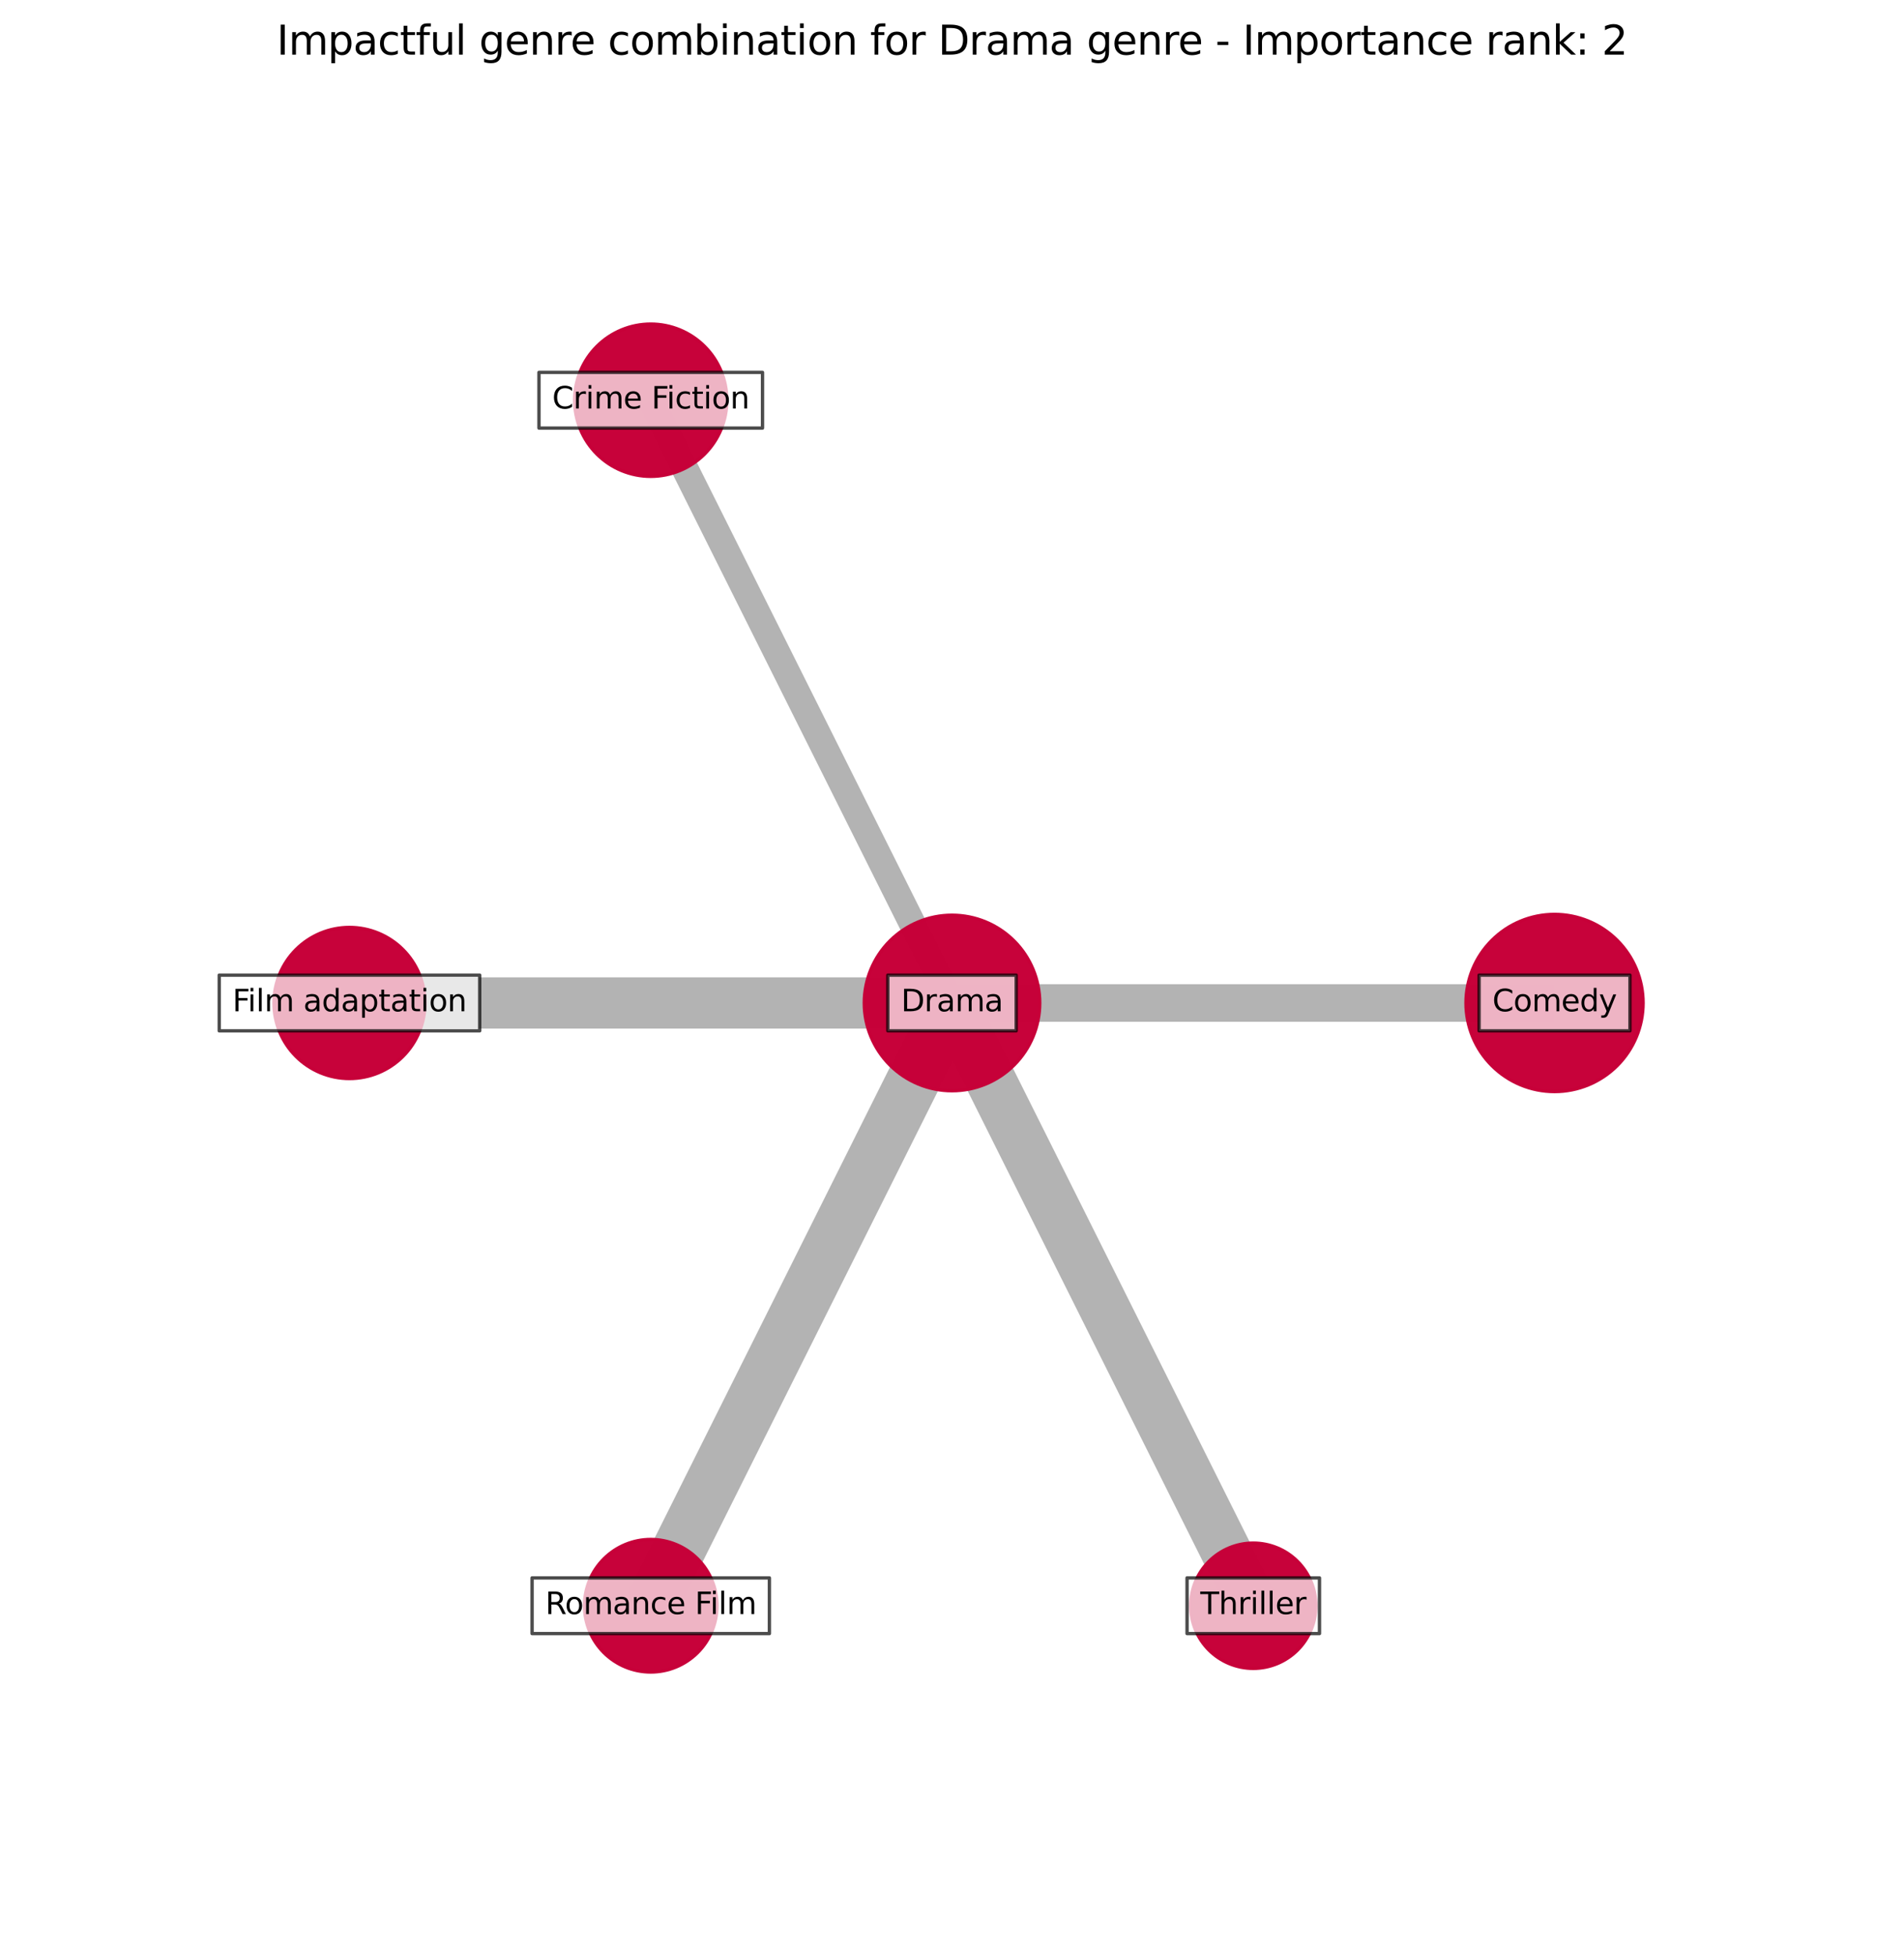 <?xml version="1.0" encoding="utf-8" standalone="no"?>
<!DOCTYPE svg PUBLIC "-//W3C//DTD SVG 1.1//EN"
  "http://www.w3.org/Graphics/SVG/1.1/DTD/svg11.dtd">
<svg xmlns:xlink="http://www.w3.org/1999/xlink" width="568.8pt" height="583.918pt" viewBox="0 0 568.8 583.918" xmlns="http://www.w3.org/2000/svg" version="1.1">
 <defs>
  <style type="text/css">*{stroke-linejoin: round; stroke-linecap: butt}</style>
 </defs>
 <g id="figure_1">
  <g id="patch_1">
   <path d="M 0 583.918 
L 568.8 583.918 
L 568.8 0 
L 0 0 
z
" style="fill: #ffffff"/>
  </g>
  <g id="axes_1">
   <g id="LineCollection_1">
    <path d="M 464.4 299.518 
L 284.4 299.518 
" clip-path="url(#pf78b96c3cb)" style="fill: none; stroke: #000000; stroke-opacity: 0.3; stroke-width: 11.223"/>
    <path d="M 284.4 299.518 
L 194.4 119.518 
" clip-path="url(#pf78b96c3cb)" style="fill: none; stroke: #000000; stroke-opacity: 0.3; stroke-width: 8"/>
    <path d="M 284.4 299.518 
L 104.4 299.518 
" clip-path="url(#pf78b96c3cb)" style="fill: none; stroke: #000000; stroke-opacity: 0.3; stroke-width: 15.303"/>
    <path d="M 284.4 299.518 
L 194.4 479.518 
" clip-path="url(#pf78b96c3cb)" style="fill: none; stroke: #000000; stroke-opacity: 0.3; stroke-width: 16"/>
    <path d="M 284.4 299.518 
L 374.4 479.518 
" clip-path="url(#pf78b96c3cb)" style="fill: none; stroke: #000000; stroke-opacity: 0.3; stroke-width: 15.131"/>
   </g>
   <g id="PathCollection_1">
    <path d="M 464.4 325.976 
C 471.417 325.976 478.147 323.188 483.108 318.226 
C 488.07 313.265 490.858 306.535 490.858 299.518 
C 490.858 292.502 488.07 285.771 483.108 280.81 
C 478.147 275.848 471.417 273.061 464.4 273.061 
C 457.383 273.061 450.653 275.848 445.692 280.81 
C 440.73 285.771 437.942 292.502 437.942 299.518 
C 437.942 306.535 440.73 313.265 445.692 318.226 
C 450.653 323.188 457.383 325.976 464.4 325.976 
z
" clip-path="url(#pf78b96c3cb)" style="fill: #c70039; fill-opacity: 0.99; stroke: #c70039; stroke-opacity: 0.99"/>
    <path d="M 284.4 325.729 
C 291.351 325.729 298.018 322.967 302.934 318.052 
C 307.849 313.137 310.61 306.469 310.61 299.518 
C 310.61 292.567 307.849 285.9 302.934 280.985 
C 298.018 276.069 291.351 273.308 284.4 273.308 
C 277.449 273.308 270.782 276.069 265.866 280.985 
C 260.951 285.9 258.19 292.567 258.19 299.518 
C 258.19 306.469 260.951 313.137 265.866 318.052 
C 270.782 322.967 277.449 325.729 284.4 325.729 
z
" clip-path="url(#pf78b96c3cb)" style="fill: #c70039; fill-opacity: 0.99; stroke: #c70039; stroke-opacity: 0.99"/>
    <path d="M 194.4 142.256 
C 200.43 142.256 206.214 139.861 210.478 135.596 
C 214.742 131.332 217.138 125.548 217.138 119.518 
C 217.138 113.488 214.742 107.704 210.478 103.44 
C 206.214 99.176 200.43 96.78 194.4 96.78 
C 188.37 96.78 182.586 99.176 178.322 103.44 
C 174.058 107.704 171.662 113.488 171.662 119.518 
C 171.662 125.548 174.058 131.332 178.322 135.596 
C 182.586 139.861 188.37 142.256 194.4 142.256 
z
" clip-path="url(#pf78b96c3cb)" style="fill: #c70039; fill-opacity: 0.99; stroke: #c70039; stroke-opacity: 0.99"/>
    <path d="M 104.4 322.084 
C 110.385 322.084 116.125 319.706 120.356 315.475 
C 124.588 311.243 126.966 305.503 126.966 299.518 
C 126.966 293.534 124.588 287.793 120.356 283.562 
C 116.125 279.33 110.385 276.952 104.4 276.952 
C 98.415 276.952 92.675 279.33 88.444 283.562 
C 84.212 287.793 81.834 293.534 81.834 299.518 
C 81.834 305.503 84.212 311.243 88.444 315.475 
C 92.675 319.706 98.415 322.084 104.4 322.084 
z
" clip-path="url(#pf78b96c3cb)" style="fill: #c70039; fill-opacity: 0.99; stroke: #c70039; stroke-opacity: 0.99"/>
    <path d="M 194.4 499.311 
C 199.649 499.311 204.684 497.226 208.396 493.514 
C 212.108 489.802 214.193 484.767 214.193 479.518 
C 214.193 474.269 212.108 469.234 208.396 465.522 
C 204.684 461.811 199.649 459.725 194.4 459.725 
C 189.151 459.725 184.116 461.811 180.404 465.522 
C 176.692 469.234 174.607 474.269 174.607 479.518 
C 174.607 484.767 176.692 489.802 180.404 493.514 
C 184.116 497.226 189.151 499.311 194.4 499.311 
z
" clip-path="url(#pf78b96c3cb)" style="fill: #c70039; fill-opacity: 0.99; stroke: #c70039; stroke-opacity: 0.99"/>
    <path d="M 374.4 498.226 
C 379.361 498.226 384.12 496.255 387.629 492.747 
C 391.137 489.239 393.108 484.48 393.108 479.518 
C 393.108 474.557 391.137 469.798 387.629 466.289 
C 384.12 462.781 379.361 460.81 374.4 460.81 
C 369.438 460.81 364.68 462.781 361.171 466.289 
C 357.663 469.798 355.692 474.557 355.692 479.518 
C 355.692 484.48 357.663 489.239 361.171 492.747 
C 364.68 496.255 369.438 498.226 374.4 498.226 
z
" clip-path="url(#pf78b96c3cb)" style="fill: #c70039; fill-opacity: 0.99; stroke: #c70039; stroke-opacity: 0.99"/>
   </g>
   <g id="text_1">
    <g id="patch_2">
     <path d="M 441.872 307.833 
L 486.928 307.833 
L 486.928 291.203 
L 441.872 291.203 
z
" clip-path="url(#pf78b96c3cb)" style="fill: #ffffff; opacity: 0.7; stroke: #000000; stroke-linejoin: miter"/>
    </g>
    <g clip-path="url(#pf78b96c3cb)">
     <!-- Comedy -->
     <g transform="translate(445.832 302.002)scale(0.09 -0.09)">
      <defs>
       <path id="DejaVuSans-43" d="M 4122 4306 
L 4122 3641 
Q 3803 3938 3442 4084 
Q 3081 4231 2675 4231 
Q 1875 4231 1450 3742 
Q 1025 3253 1025 2328 
Q 1025 1406 1450 917 
Q 1875 428 2675 428 
Q 3081 428 3442 575 
Q 3803 722 4122 1019 
L 4122 359 
Q 3791 134 3420 21 
Q 3050 -91 2638 -91 
Q 1578 -91 968 557 
Q 359 1206 359 2328 
Q 359 3453 968 4101 
Q 1578 4750 2638 4750 
Q 3056 4750 3426 4639 
Q 3797 4528 4122 4306 
z
" transform="scale(0.016)"/>
       <path id="DejaVuSans-6f" d="M 1959 3097 
Q 1497 3097 1228 2736 
Q 959 2375 959 1747 
Q 959 1119 1226 758 
Q 1494 397 1959 397 
Q 2419 397 2687 759 
Q 2956 1122 2956 1747 
Q 2956 2369 2687 2733 
Q 2419 3097 1959 3097 
z
M 1959 3584 
Q 2709 3584 3137 3096 
Q 3566 2609 3566 1747 
Q 3566 888 3137 398 
Q 2709 -91 1959 -91 
Q 1206 -91 779 398 
Q 353 888 353 1747 
Q 353 2609 779 3096 
Q 1206 3584 1959 3584 
z
" transform="scale(0.016)"/>
       <path id="DejaVuSans-6d" d="M 3328 2828 
Q 3544 3216 3844 3400 
Q 4144 3584 4550 3584 
Q 5097 3584 5394 3201 
Q 5691 2819 5691 2113 
L 5691 0 
L 5113 0 
L 5113 2094 
Q 5113 2597 4934 2840 
Q 4756 3084 4391 3084 
Q 3944 3084 3684 2787 
Q 3425 2491 3425 1978 
L 3425 0 
L 2847 0 
L 2847 2094 
Q 2847 2600 2669 2842 
Q 2491 3084 2119 3084 
Q 1678 3084 1418 2786 
Q 1159 2488 1159 1978 
L 1159 0 
L 581 0 
L 581 3500 
L 1159 3500 
L 1159 2956 
Q 1356 3278 1631 3431 
Q 1906 3584 2284 3584 
Q 2666 3584 2933 3390 
Q 3200 3197 3328 2828 
z
" transform="scale(0.016)"/>
       <path id="DejaVuSans-65" d="M 3597 1894 
L 3597 1613 
L 953 1613 
Q 991 1019 1311 708 
Q 1631 397 2203 397 
Q 2534 397 2845 478 
Q 3156 559 3463 722 
L 3463 178 
Q 3153 47 2828 -22 
Q 2503 -91 2169 -91 
Q 1331 -91 842 396 
Q 353 884 353 1716 
Q 353 2575 817 3079 
Q 1281 3584 2069 3584 
Q 2775 3584 3186 3129 
Q 3597 2675 3597 1894 
z
M 3022 2063 
Q 3016 2534 2758 2815 
Q 2500 3097 2075 3097 
Q 1594 3097 1305 2825 
Q 1016 2553 972 2059 
L 3022 2063 
z
" transform="scale(0.016)"/>
       <path id="DejaVuSans-64" d="M 2906 2969 
L 2906 4863 
L 3481 4863 
L 3481 0 
L 2906 0 
L 2906 525 
Q 2725 213 2448 61 
Q 2172 -91 1784 -91 
Q 1150 -91 751 415 
Q 353 922 353 1747 
Q 353 2572 751 3078 
Q 1150 3584 1784 3584 
Q 2172 3584 2448 3432 
Q 2725 3281 2906 2969 
z
M 947 1747 
Q 947 1113 1208 752 
Q 1469 391 1925 391 
Q 2381 391 2643 752 
Q 2906 1113 2906 1747 
Q 2906 2381 2643 2742 
Q 2381 3103 1925 3103 
Q 1469 3103 1208 2742 
Q 947 2381 947 1747 
z
" transform="scale(0.016)"/>
       <path id="DejaVuSans-79" d="M 2059 -325 
Q 1816 -950 1584 -1140 
Q 1353 -1331 966 -1331 
L 506 -1331 
L 506 -850 
L 844 -850 
Q 1081 -850 1212 -737 
Q 1344 -625 1503 -206 
L 1606 56 
L 191 3500 
L 800 3500 
L 1894 763 
L 2988 3500 
L 3597 3500 
L 2059 -325 
z
" transform="scale(0.016)"/>
      </defs>
      <use xlink:href="#DejaVuSans-43"/>
      <use xlink:href="#DejaVuSans-6f" x="69.824"/>
      <use xlink:href="#DejaVuSans-6d" x="131.006"/>
      <use xlink:href="#DejaVuSans-65" x="228.418"/>
      <use xlink:href="#DejaVuSans-64" x="289.941"/>
      <use xlink:href="#DejaVuSans-79" x="353.418"/>
     </g>
    </g>
   </g>
   <g id="text_2">
    <g id="patch_3">
     <path d="M 265.226 307.833 
L 303.574 307.833 
L 303.574 291.203 
L 265.226 291.203 
z
" clip-path="url(#pf78b96c3cb)" style="fill: #ffffff; opacity: 0.7; stroke: #000000; stroke-linejoin: miter"/>
    </g>
    <g clip-path="url(#pf78b96c3cb)">
     <!-- Drama -->
     <g transform="translate(269.186 302.002)scale(0.09 -0.09)">
      <defs>
       <path id="DejaVuSans-44" d="M 1259 4147 
L 1259 519 
L 2022 519 
Q 2988 519 3436 956 
Q 3884 1394 3884 2338 
Q 3884 3275 3436 3711 
Q 2988 4147 2022 4147 
L 1259 4147 
z
M 628 4666 
L 1925 4666 
Q 3281 4666 3915 4102 
Q 4550 3538 4550 2338 
Q 4550 1131 3912 565 
Q 3275 0 1925 0 
L 628 0 
L 628 4666 
z
" transform="scale(0.016)"/>
       <path id="DejaVuSans-72" d="M 2631 2963 
Q 2534 3019 2420 3045 
Q 2306 3072 2169 3072 
Q 1681 3072 1420 2755 
Q 1159 2438 1159 1844 
L 1159 0 
L 581 0 
L 581 3500 
L 1159 3500 
L 1159 2956 
Q 1341 3275 1631 3429 
Q 1922 3584 2338 3584 
Q 2397 3584 2469 3576 
Q 2541 3569 2628 3553 
L 2631 2963 
z
" transform="scale(0.016)"/>
       <path id="DejaVuSans-61" d="M 2194 1759 
Q 1497 1759 1228 1600 
Q 959 1441 959 1056 
Q 959 750 1161 570 
Q 1363 391 1709 391 
Q 2188 391 2477 730 
Q 2766 1069 2766 1631 
L 2766 1759 
L 2194 1759 
z
M 3341 1997 
L 3341 0 
L 2766 0 
L 2766 531 
Q 2569 213 2275 61 
Q 1981 -91 1556 -91 
Q 1019 -91 701 211 
Q 384 513 384 1019 
Q 384 1609 779 1909 
Q 1175 2209 1959 2209 
L 2766 2209 
L 2766 2266 
Q 2766 2663 2505 2880 
Q 2244 3097 1772 3097 
Q 1472 3097 1187 3025 
Q 903 2953 641 2809 
L 641 3341 
Q 956 3463 1253 3523 
Q 1550 3584 1831 3584 
Q 2591 3584 2966 3190 
Q 3341 2797 3341 1997 
z
" transform="scale(0.016)"/>
      </defs>
      <use xlink:href="#DejaVuSans-44"/>
      <use xlink:href="#DejaVuSans-72" x="77.002"/>
      <use xlink:href="#DejaVuSans-61" x="118.115"/>
      <use xlink:href="#DejaVuSans-6d" x="179.395"/>
      <use xlink:href="#DejaVuSans-61" x="276.807"/>
     </g>
    </g>
   </g>
   <g id="text_3">
    <g id="patch_4">
     <path d="M 161.009 127.833 
L 227.791 127.833 
L 227.791 111.203 
L 161.009 111.203 
z
" clip-path="url(#pf78b96c3cb)" style="fill: #ffffff; opacity: 0.7; stroke: #000000; stroke-linejoin: miter"/>
    </g>
    <g clip-path="url(#pf78b96c3cb)">
     <!-- Crime Fiction -->
     <g transform="translate(164.969 122.002)scale(0.09 -0.09)">
      <defs>
       <path id="DejaVuSans-69" d="M 603 3500 
L 1178 3500 
L 1178 0 
L 603 0 
L 603 3500 
z
M 603 4863 
L 1178 4863 
L 1178 4134 
L 603 4134 
L 603 4863 
z
" transform="scale(0.016)"/>
       <path id="DejaVuSans-20" transform="scale(0.016)"/>
       <path id="DejaVuSans-46" d="M 628 4666 
L 3309 4666 
L 3309 4134 
L 1259 4134 
L 1259 2759 
L 3109 2759 
L 3109 2228 
L 1259 2228 
L 1259 0 
L 628 0 
L 628 4666 
z
" transform="scale(0.016)"/>
       <path id="DejaVuSans-63" d="M 3122 3366 
L 3122 2828 
Q 2878 2963 2633 3030 
Q 2388 3097 2138 3097 
Q 1578 3097 1268 2742 
Q 959 2388 959 1747 
Q 959 1106 1268 751 
Q 1578 397 2138 397 
Q 2388 397 2633 464 
Q 2878 531 3122 666 
L 3122 134 
Q 2881 22 2623 -34 
Q 2366 -91 2075 -91 
Q 1284 -91 818 406 
Q 353 903 353 1747 
Q 353 2603 823 3093 
Q 1294 3584 2113 3584 
Q 2378 3584 2631 3529 
Q 2884 3475 3122 3366 
z
" transform="scale(0.016)"/>
       <path id="DejaVuSans-74" d="M 1172 4494 
L 1172 3500 
L 2356 3500 
L 2356 3053 
L 1172 3053 
L 1172 1153 
Q 1172 725 1289 603 
Q 1406 481 1766 481 
L 2356 481 
L 2356 0 
L 1766 0 
Q 1100 0 847 248 
Q 594 497 594 1153 
L 594 3053 
L 172 3053 
L 172 3500 
L 594 3500 
L 594 4494 
L 1172 4494 
z
" transform="scale(0.016)"/>
       <path id="DejaVuSans-6e" d="M 3513 2113 
L 3513 0 
L 2938 0 
L 2938 2094 
Q 2938 2591 2744 2837 
Q 2550 3084 2163 3084 
Q 1697 3084 1428 2787 
Q 1159 2491 1159 1978 
L 1159 0 
L 581 0 
L 581 3500 
L 1159 3500 
L 1159 2956 
Q 1366 3272 1645 3428 
Q 1925 3584 2291 3584 
Q 2894 3584 3203 3211 
Q 3513 2838 3513 2113 
z
" transform="scale(0.016)"/>
      </defs>
      <use xlink:href="#DejaVuSans-43"/>
      <use xlink:href="#DejaVuSans-72" x="69.824"/>
      <use xlink:href="#DejaVuSans-69" x="110.938"/>
      <use xlink:href="#DejaVuSans-6d" x="138.721"/>
      <use xlink:href="#DejaVuSans-65" x="236.133"/>
      <use xlink:href="#DejaVuSans-20" x="297.656"/>
      <use xlink:href="#DejaVuSans-46" x="329.443"/>
      <use xlink:href="#DejaVuSans-69" x="379.713"/>
      <use xlink:href="#DejaVuSans-63" x="407.496"/>
      <use xlink:href="#DejaVuSans-74" x="462.477"/>
      <use xlink:href="#DejaVuSans-69" x="501.686"/>
      <use xlink:href="#DejaVuSans-6f" x="529.469"/>
      <use xlink:href="#DejaVuSans-6e" x="590.65"/>
     </g>
    </g>
   </g>
   <g id="text_4">
    <g id="patch_5">
     <path d="M 65.494 307.833 
L 143.306 307.833 
L 143.306 291.203 
L 65.494 291.203 
z
" clip-path="url(#pf78b96c3cb)" style="fill: #ffffff; opacity: 0.7; stroke: #000000; stroke-linejoin: miter"/>
    </g>
    <g clip-path="url(#pf78b96c3cb)">
     <!-- Film adaptation -->
     <g transform="translate(69.454 302.002)scale(0.09 -0.09)">
      <defs>
       <path id="DejaVuSans-6c" d="M 603 4863 
L 1178 4863 
L 1178 0 
L 603 0 
L 603 4863 
z
" transform="scale(0.016)"/>
       <path id="DejaVuSans-70" d="M 1159 525 
L 1159 -1331 
L 581 -1331 
L 581 3500 
L 1159 3500 
L 1159 2969 
Q 1341 3281 1617 3432 
Q 1894 3584 2278 3584 
Q 2916 3584 3314 3078 
Q 3713 2572 3713 1747 
Q 3713 922 3314 415 
Q 2916 -91 2278 -91 
Q 1894 -91 1617 61 
Q 1341 213 1159 525 
z
M 3116 1747 
Q 3116 2381 2855 2742 
Q 2594 3103 2138 3103 
Q 1681 3103 1420 2742 
Q 1159 2381 1159 1747 
Q 1159 1113 1420 752 
Q 1681 391 2138 391 
Q 2594 391 2855 752 
Q 3116 1113 3116 1747 
z
" transform="scale(0.016)"/>
      </defs>
      <use xlink:href="#DejaVuSans-46"/>
      <use xlink:href="#DejaVuSans-69" x="50.27"/>
      <use xlink:href="#DejaVuSans-6c" x="78.053"/>
      <use xlink:href="#DejaVuSans-6d" x="105.836"/>
      <use xlink:href="#DejaVuSans-20" x="203.248"/>
      <use xlink:href="#DejaVuSans-61" x="235.035"/>
      <use xlink:href="#DejaVuSans-64" x="296.314"/>
      <use xlink:href="#DejaVuSans-61" x="359.791"/>
      <use xlink:href="#DejaVuSans-70" x="421.07"/>
      <use xlink:href="#DejaVuSans-74" x="484.547"/>
      <use xlink:href="#DejaVuSans-61" x="523.756"/>
      <use xlink:href="#DejaVuSans-74" x="585.035"/>
      <use xlink:href="#DejaVuSans-69" x="624.244"/>
      <use xlink:href="#DejaVuSans-6f" x="652.027"/>
      <use xlink:href="#DejaVuSans-6e" x="713.209"/>
     </g>
    </g>
   </g>
   <g id="text_5">
    <g id="patch_6">
     <path d="M 158.951 487.833 
L 229.849 487.833 
L 229.849 471.203 
L 158.951 471.203 
z
" clip-path="url(#pf78b96c3cb)" style="fill: #ffffff; opacity: 0.7; stroke: #000000; stroke-linejoin: miter"/>
    </g>
    <g clip-path="url(#pf78b96c3cb)">
     <!-- Romance Film -->
     <g transform="translate(162.911 482.002)scale(0.09 -0.09)">
      <defs>
       <path id="DejaVuSans-52" d="M 2841 2188 
Q 3044 2119 3236 1894 
Q 3428 1669 3622 1275 
L 4263 0 
L 3584 0 
L 2988 1197 
Q 2756 1666 2539 1819 
Q 2322 1972 1947 1972 
L 1259 1972 
L 1259 0 
L 628 0 
L 628 4666 
L 2053 4666 
Q 2853 4666 3247 4331 
Q 3641 3997 3641 3322 
Q 3641 2881 3436 2590 
Q 3231 2300 2841 2188 
z
M 1259 4147 
L 1259 2491 
L 2053 2491 
Q 2509 2491 2742 2702 
Q 2975 2913 2975 3322 
Q 2975 3731 2742 3939 
Q 2509 4147 2053 4147 
L 1259 4147 
z
" transform="scale(0.016)"/>
      </defs>
      <use xlink:href="#DejaVuSans-52"/>
      <use xlink:href="#DejaVuSans-6f" x="64.982"/>
      <use xlink:href="#DejaVuSans-6d" x="126.164"/>
      <use xlink:href="#DejaVuSans-61" x="223.576"/>
      <use xlink:href="#DejaVuSans-6e" x="284.855"/>
      <use xlink:href="#DejaVuSans-63" x="348.234"/>
      <use xlink:href="#DejaVuSans-65" x="403.215"/>
      <use xlink:href="#DejaVuSans-20" x="464.738"/>
      <use xlink:href="#DejaVuSans-46" x="496.525"/>
      <use xlink:href="#DejaVuSans-69" x="546.795"/>
      <use xlink:href="#DejaVuSans-6c" x="574.578"/>
      <use xlink:href="#DejaVuSans-6d" x="602.361"/>
     </g>
    </g>
   </g>
   <g id="text_6">
    <g id="patch_7">
     <path d="M 354.62 487.833 
L 394.18 487.833 
L 394.18 471.203 
L 354.62 471.203 
z
" clip-path="url(#pf78b96c3cb)" style="fill: #ffffff; opacity: 0.7; stroke: #000000; stroke-linejoin: miter"/>
    </g>
    <g clip-path="url(#pf78b96c3cb)">
     <!-- Thriller -->
     <g transform="translate(358.58 482.002)scale(0.09 -0.09)">
      <defs>
       <path id="DejaVuSans-54" d="M -19 4666 
L 3928 4666 
L 3928 4134 
L 2272 4134 
L 2272 0 
L 1638 0 
L 1638 4134 
L -19 4134 
L -19 4666 
z
" transform="scale(0.016)"/>
       <path id="DejaVuSans-68" d="M 3513 2113 
L 3513 0 
L 2938 0 
L 2938 2094 
Q 2938 2591 2744 2837 
Q 2550 3084 2163 3084 
Q 1697 3084 1428 2787 
Q 1159 2491 1159 1978 
L 1159 0 
L 581 0 
L 581 4863 
L 1159 4863 
L 1159 2956 
Q 1366 3272 1645 3428 
Q 1925 3584 2291 3584 
Q 2894 3584 3203 3211 
Q 3513 2838 3513 2113 
z
" transform="scale(0.016)"/>
      </defs>
      <use xlink:href="#DejaVuSans-54"/>
      <use xlink:href="#DejaVuSans-68" x="61.084"/>
      <use xlink:href="#DejaVuSans-72" x="124.463"/>
      <use xlink:href="#DejaVuSans-69" x="165.576"/>
      <use xlink:href="#DejaVuSans-6c" x="193.359"/>
      <use xlink:href="#DejaVuSans-6c" x="221.143"/>
      <use xlink:href="#DejaVuSans-65" x="248.926"/>
      <use xlink:href="#DejaVuSans-72" x="310.449"/>
     </g>
    </g>
   </g>
   <g id="text_7">
    <!-- Impactful genre combination for Drama genre - Importance rank: 2 -->
    <g transform="translate(82.646 16.318)scale(0.12 -0.12)">
     <defs>
      <path id="DejaVuSans-49" d="M 628 4666 
L 1259 4666 
L 1259 0 
L 628 0 
L 628 4666 
z
" transform="scale(0.016)"/>
      <path id="DejaVuSans-66" d="M 2375 4863 
L 2375 4384 
L 1825 4384 
Q 1516 4384 1395 4259 
Q 1275 4134 1275 3809 
L 1275 3500 
L 2222 3500 
L 2222 3053 
L 1275 3053 
L 1275 0 
L 697 0 
L 697 3053 
L 147 3053 
L 147 3500 
L 697 3500 
L 697 3744 
Q 697 4328 969 4595 
Q 1241 4863 1831 4863 
L 2375 4863 
z
" transform="scale(0.016)"/>
      <path id="DejaVuSans-75" d="M 544 1381 
L 544 3500 
L 1119 3500 
L 1119 1403 
Q 1119 906 1312 657 
Q 1506 409 1894 409 
Q 2359 409 2629 706 
Q 2900 1003 2900 1516 
L 2900 3500 
L 3475 3500 
L 3475 0 
L 2900 0 
L 2900 538 
Q 2691 219 2414 64 
Q 2138 -91 1772 -91 
Q 1169 -91 856 284 
Q 544 659 544 1381 
z
M 1991 3584 
L 1991 3584 
z
" transform="scale(0.016)"/>
      <path id="DejaVuSans-67" d="M 2906 1791 
Q 2906 2416 2648 2759 
Q 2391 3103 1925 3103 
Q 1463 3103 1205 2759 
Q 947 2416 947 1791 
Q 947 1169 1205 825 
Q 1463 481 1925 481 
Q 2391 481 2648 825 
Q 2906 1169 2906 1791 
z
M 3481 434 
Q 3481 -459 3084 -895 
Q 2688 -1331 1869 -1331 
Q 1566 -1331 1297 -1286 
Q 1028 -1241 775 -1147 
L 775 -588 
Q 1028 -725 1275 -790 
Q 1522 -856 1778 -856 
Q 2344 -856 2625 -561 
Q 2906 -266 2906 331 
L 2906 616 
Q 2728 306 2450 153 
Q 2172 0 1784 0 
Q 1141 0 747 490 
Q 353 981 353 1791 
Q 353 2603 747 3093 
Q 1141 3584 1784 3584 
Q 2172 3584 2450 3431 
Q 2728 3278 2906 2969 
L 2906 3500 
L 3481 3500 
L 3481 434 
z
" transform="scale(0.016)"/>
      <path id="DejaVuSans-62" d="M 3116 1747 
Q 3116 2381 2855 2742 
Q 2594 3103 2138 3103 
Q 1681 3103 1420 2742 
Q 1159 2381 1159 1747 
Q 1159 1113 1420 752 
Q 1681 391 2138 391 
Q 2594 391 2855 752 
Q 3116 1113 3116 1747 
z
M 1159 2969 
Q 1341 3281 1617 3432 
Q 1894 3584 2278 3584 
Q 2916 3584 3314 3078 
Q 3713 2572 3713 1747 
Q 3713 922 3314 415 
Q 2916 -91 2278 -91 
Q 1894 -91 1617 61 
Q 1341 213 1159 525 
L 1159 0 
L 581 0 
L 581 4863 
L 1159 4863 
L 1159 2969 
z
" transform="scale(0.016)"/>
      <path id="DejaVuSans-2d" d="M 313 2009 
L 1997 2009 
L 1997 1497 
L 313 1497 
L 313 2009 
z
" transform="scale(0.016)"/>
      <path id="DejaVuSans-6b" d="M 581 4863 
L 1159 4863 
L 1159 1991 
L 2875 3500 
L 3609 3500 
L 1753 1863 
L 3688 0 
L 2938 0 
L 1159 1709 
L 1159 0 
L 581 0 
L 581 4863 
z
" transform="scale(0.016)"/>
      <path id="DejaVuSans-3a" d="M 750 794 
L 1409 794 
L 1409 0 
L 750 0 
L 750 794 
z
M 750 3309 
L 1409 3309 
L 1409 2516 
L 750 2516 
L 750 3309 
z
" transform="scale(0.016)"/>
      <path id="DejaVuSans-32" d="M 1228 531 
L 3431 531 
L 3431 0 
L 469 0 
L 469 531 
Q 828 903 1448 1529 
Q 2069 2156 2228 2338 
Q 2531 2678 2651 2914 
Q 2772 3150 2772 3378 
Q 2772 3750 2511 3984 
Q 2250 4219 1831 4219 
Q 1534 4219 1204 4116 
Q 875 4013 500 3803 
L 500 4441 
Q 881 4594 1212 4672 
Q 1544 4750 1819 4750 
Q 2544 4750 2975 4387 
Q 3406 4025 3406 3419 
Q 3406 3131 3298 2873 
Q 3191 2616 2906 2266 
Q 2828 2175 2409 1742 
Q 1991 1309 1228 531 
z
" transform="scale(0.016)"/>
     </defs>
     <use xlink:href="#DejaVuSans-49"/>
     <use xlink:href="#DejaVuSans-6d" x="29.492"/>
     <use xlink:href="#DejaVuSans-70" x="126.904"/>
     <use xlink:href="#DejaVuSans-61" x="190.381"/>
     <use xlink:href="#DejaVuSans-63" x="251.66"/>
     <use xlink:href="#DejaVuSans-74" x="306.641"/>
     <use xlink:href="#DejaVuSans-66" x="345.85"/>
     <use xlink:href="#DejaVuSans-75" x="381.055"/>
     <use xlink:href="#DejaVuSans-6c" x="444.434"/>
     <use xlink:href="#DejaVuSans-20" x="472.217"/>
     <use xlink:href="#DejaVuSans-67" x="504.004"/>
     <use xlink:href="#DejaVuSans-65" x="567.48"/>
     <use xlink:href="#DejaVuSans-6e" x="629.004"/>
     <use xlink:href="#DejaVuSans-72" x="692.383"/>
     <use xlink:href="#DejaVuSans-65" x="731.246"/>
     <use xlink:href="#DejaVuSans-20" x="792.77"/>
     <use xlink:href="#DejaVuSans-63" x="824.557"/>
     <use xlink:href="#DejaVuSans-6f" x="879.537"/>
     <use xlink:href="#DejaVuSans-6d" x="940.719"/>
     <use xlink:href="#DejaVuSans-62" x="1038.131"/>
     <use xlink:href="#DejaVuSans-69" x="1101.607"/>
     <use xlink:href="#DejaVuSans-6e" x="1129.391"/>
     <use xlink:href="#DejaVuSans-61" x="1192.77"/>
     <use xlink:href="#DejaVuSans-74" x="1254.049"/>
     <use xlink:href="#DejaVuSans-69" x="1293.258"/>
     <use xlink:href="#DejaVuSans-6f" x="1321.041"/>
     <use xlink:href="#DejaVuSans-6e" x="1382.223"/>
     <use xlink:href="#DejaVuSans-20" x="1445.602"/>
     <use xlink:href="#DejaVuSans-66" x="1477.389"/>
     <use xlink:href="#DejaVuSans-6f" x="1512.594"/>
     <use xlink:href="#DejaVuSans-72" x="1573.775"/>
     <use xlink:href="#DejaVuSans-20" x="1614.889"/>
     <use xlink:href="#DejaVuSans-44" x="1646.676"/>
     <use xlink:href="#DejaVuSans-72" x="1723.678"/>
     <use xlink:href="#DejaVuSans-61" x="1764.791"/>
     <use xlink:href="#DejaVuSans-6d" x="1826.07"/>
     <use xlink:href="#DejaVuSans-61" x="1923.482"/>
     <use xlink:href="#DejaVuSans-20" x="1984.762"/>
     <use xlink:href="#DejaVuSans-67" x="2016.549"/>
     <use xlink:href="#DejaVuSans-65" x="2080.025"/>
     <use xlink:href="#DejaVuSans-6e" x="2141.549"/>
     <use xlink:href="#DejaVuSans-72" x="2204.928"/>
     <use xlink:href="#DejaVuSans-65" x="2243.791"/>
     <use xlink:href="#DejaVuSans-20" x="2305.314"/>
     <use xlink:href="#DejaVuSans-2d" x="2337.102"/>
     <use xlink:href="#DejaVuSans-20" x="2373.186"/>
     <use xlink:href="#DejaVuSans-49" x="2404.973"/>
     <use xlink:href="#DejaVuSans-6d" x="2434.465"/>
     <use xlink:href="#DejaVuSans-70" x="2531.877"/>
     <use xlink:href="#DejaVuSans-6f" x="2595.354"/>
     <use xlink:href="#DejaVuSans-72" x="2656.535"/>
     <use xlink:href="#DejaVuSans-74" x="2697.648"/>
     <use xlink:href="#DejaVuSans-61" x="2736.857"/>
     <use xlink:href="#DejaVuSans-6e" x="2798.137"/>
     <use xlink:href="#DejaVuSans-63" x="2861.516"/>
     <use xlink:href="#DejaVuSans-65" x="2916.496"/>
     <use xlink:href="#DejaVuSans-20" x="2978.02"/>
     <use xlink:href="#DejaVuSans-72" x="3009.807"/>
     <use xlink:href="#DejaVuSans-61" x="3050.92"/>
     <use xlink:href="#DejaVuSans-6e" x="3112.199"/>
     <use xlink:href="#DejaVuSans-6b" x="3175.578"/>
     <use xlink:href="#DejaVuSans-3a" x="3233.488"/>
     <use xlink:href="#DejaVuSans-20" x="3267.18"/>
     <use xlink:href="#DejaVuSans-32" x="3298.967"/>
    </g>
   </g>
  </g>
 </g>
 <defs>
  <clipPath id="pf78b96c3cb">
   <rect x="7.2" y="22.318" width="554.4" height="554.4"/>
  </clipPath>
 </defs>
</svg>
